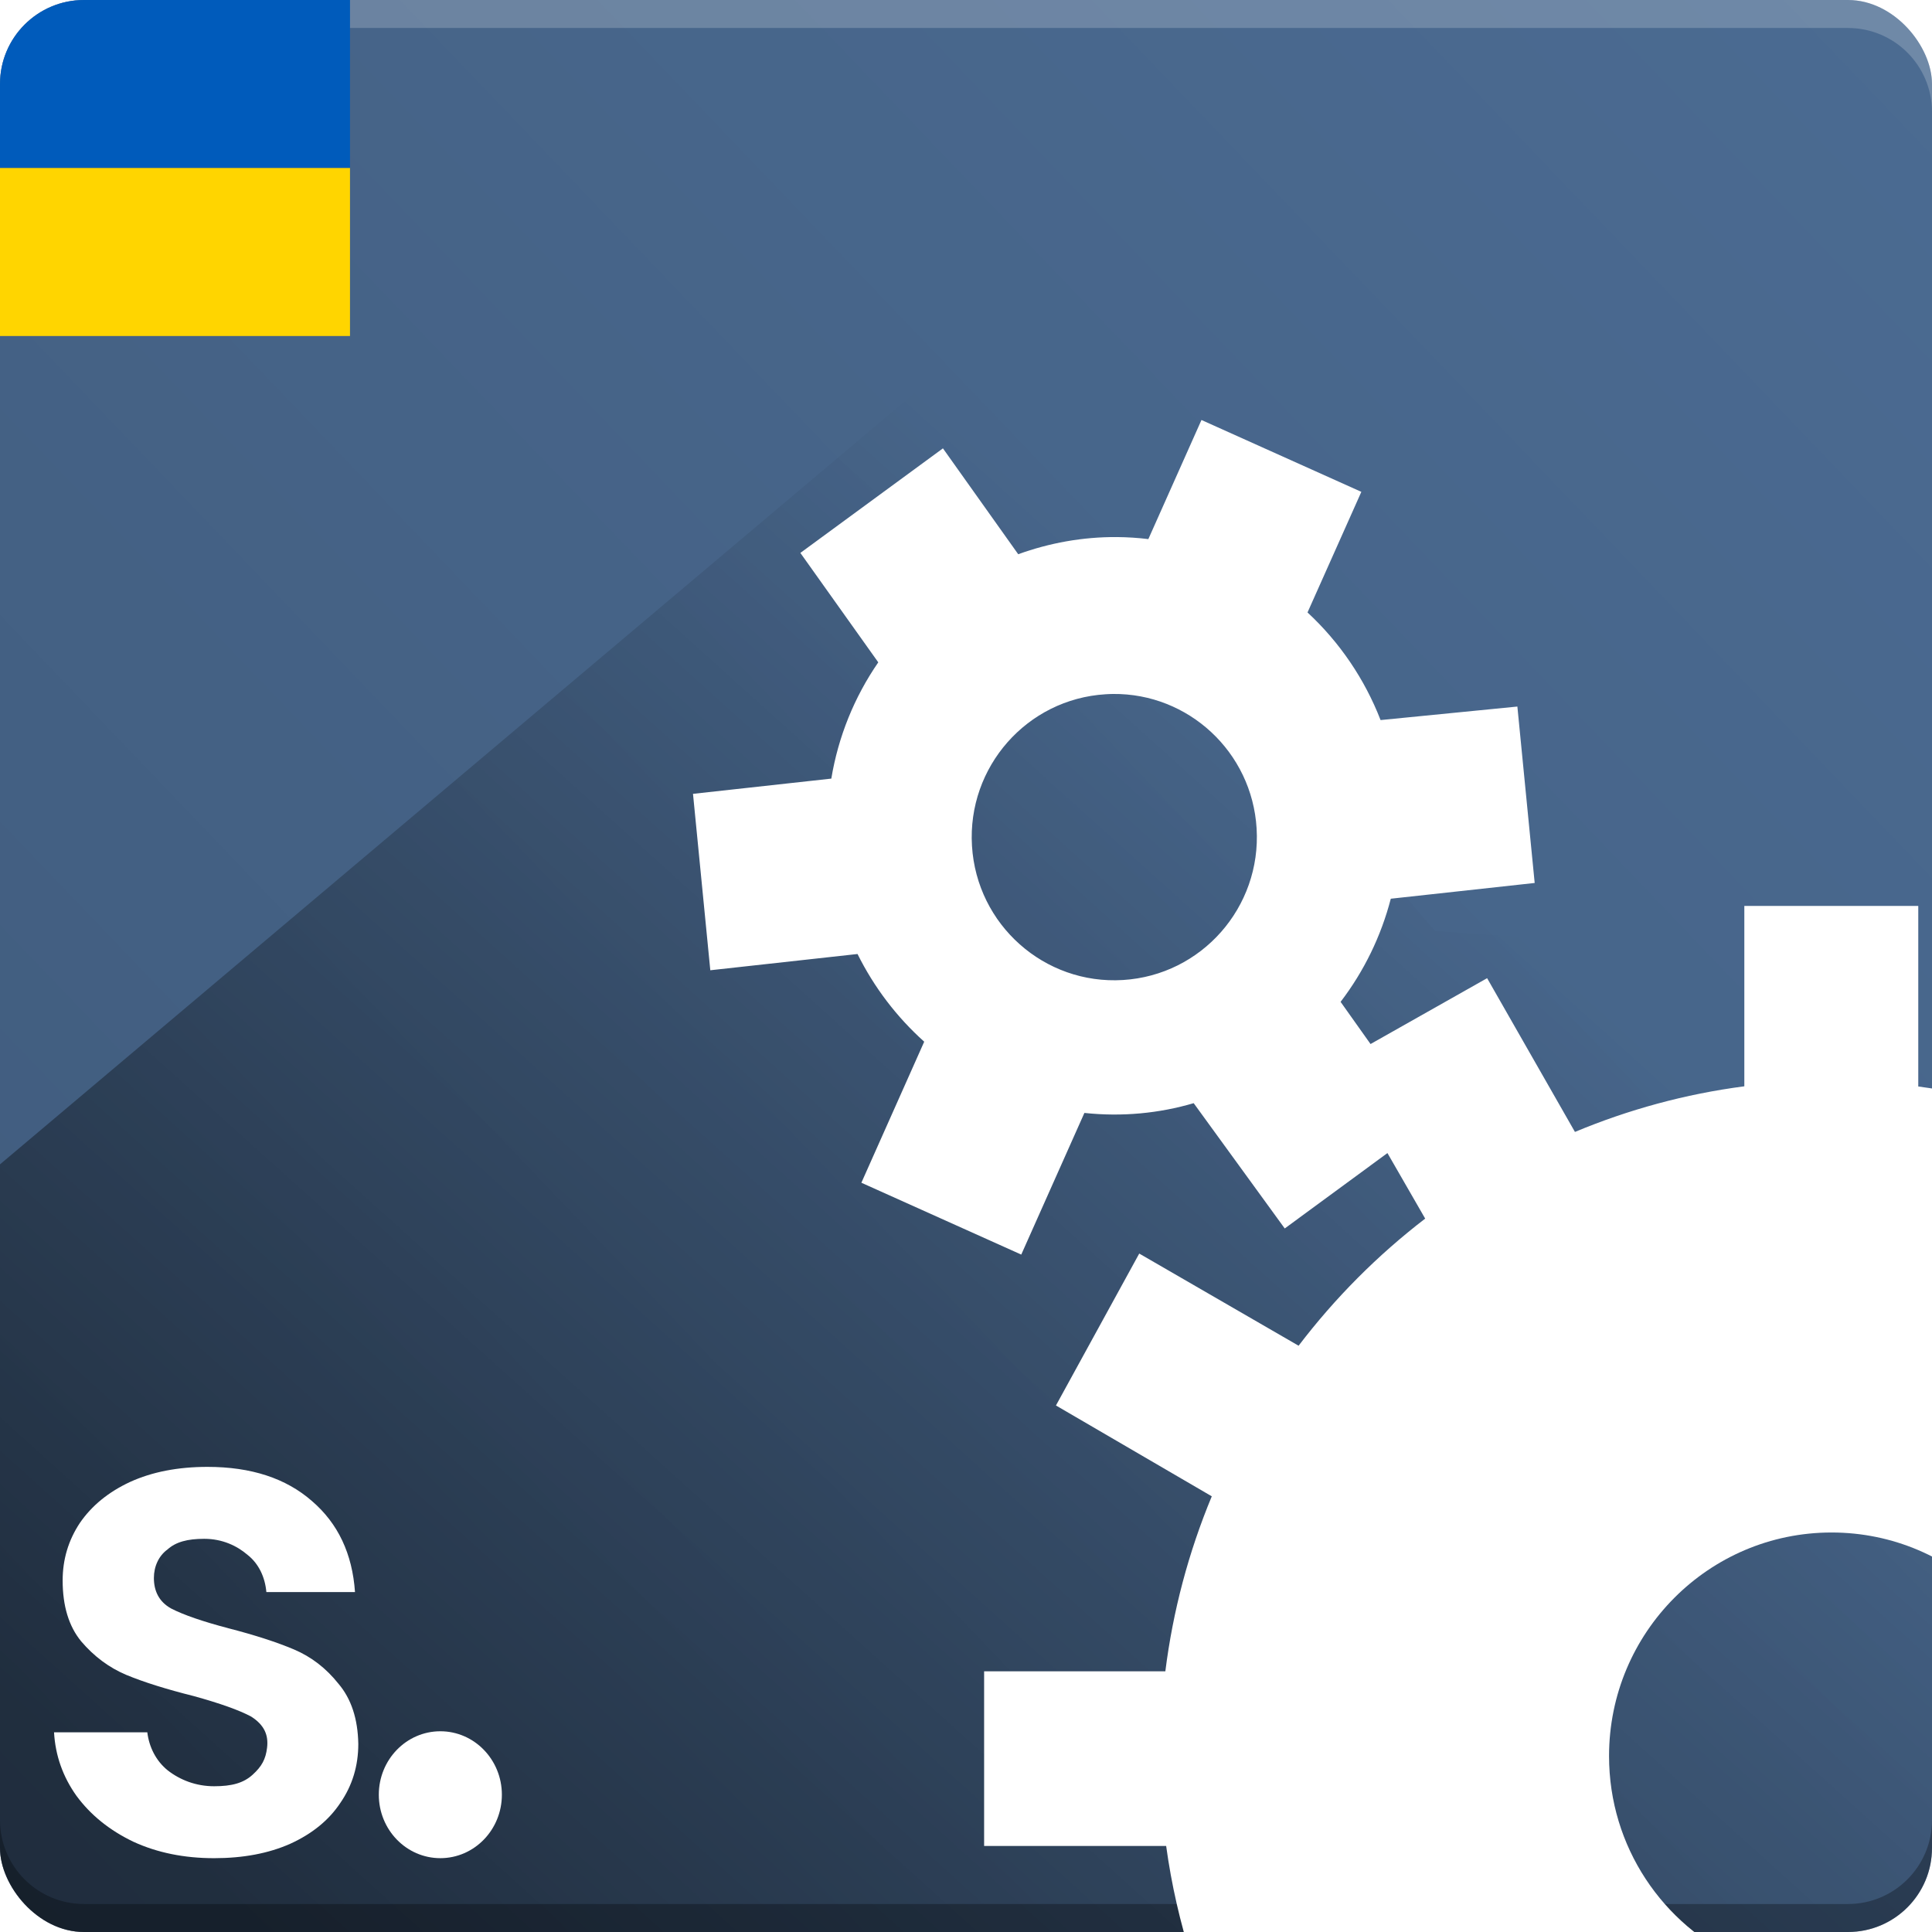 <svg width="138" height="138" viewBox="0 0 138 138" fill="none" xmlns="http://www.w3.org/2000/svg">
<g clip-path="url(#clip0_1316_2632)">
<rect width="138" height="138" fill="#4B6B92"/>
<rect width="138" height="138" fill="url(#paint0_linear_1316_2632)" fill-opacity="0.15" style="mix-blend-mode:multiply"/>
<path style="mix-blend-mode:multiply" fill-rule="evenodd" clip-rule="evenodd" d="M0 130V132C0 135.314 2.686 138 6 138H132C135.314 138 138 135.314 138 132V130C138 133.314 135.314 136 132 136H6C2.686 136 0 133.314 0 130ZM6 0C3.101 0 0.681 2.057 0.122 4.791C0.681 2.057 3.101 7.62939e-06 6 7.62939e-06L132 0C135.314 7.62939e-06 138 2.686 138 6C138 2.686 135.314 0 132 0H6Z" fill="black" fill-opacity="0.3"/>
<g style="mix-blend-mode:screen">
<path fill-rule="evenodd" clip-rule="evenodd" d="M137.936 132.881C137.51 135.777 135.014 138 132 138L6 138L132 138C135.014 138 137.51 135.777 137.936 132.881ZM1.11232e-05 8C1.14067e-05 4.686 2.686 2 6 2L132 2C135.311 2 137.995 4.681 138 7.99L138 6C138 2.686 135.314 -2.39948e-07 132 -5.3594e-07L6 -1.17907e-05C2.686 -1.20867e-05 1.15778e-05 2.686 1.12943e-05 6L1.11232e-05 8Z" fill="white" fill-opacity="0.2" style="mix-blend-mode:multiply"/>
</g>
<rect x="-1" width="26" height="12" fill="#005BBB"/>
<rect x="-1" y="12" width="26" height="12" fill="#FFD500"/>
<path d="M-33 111L67.786 26L102.5 66.5L130.392 68.432L171 147L116.183 141.376L93.573 147L-1 152.5L-33 111Z" fill="url(#paint1_linear_1316_2632)"/>
<g filter="url(#filter0_d_1316_2632)">
<path d="M85.819 28L82.025 36.507C81.279 36.416 80.528 36.368 79.777 36.362C77.33 36.346 74.953 36.782 72.73 37.588L67.352 30.025L57.169 37.494L62.734 45.311C61.018 47.796 59.873 50.632 59.38 53.615L49.5 54.703L50.736 67.304L61.252 66.143C62.429 68.515 64.046 70.641 66.015 72.407L61.527 82.481L72.947 87.613L77.457 77.495C80.153 77.783 82.795 77.524 85.263 76.798L91.767 85.747L99.103 80.362L101.799 85.043C98.398 87.655 95.358 90.708 92.757 94.123L81.374 87.54L75.425 98.391L86.556 104.88C84.894 108.877 83.778 113.082 83.239 117.379H70.294V129.856H83.297C83.676 132.62 84.298 135.345 85.154 138H124.313C118.782 135.501 114.932 129.92 114.932 123.433C114.932 114.615 122.045 107.464 130.826 107.464C139.606 107.464 146.726 114.615 146.726 123.433C146.726 129.92 142.871 135.501 137.338 138H158.5V69.358L155.797 67.87L149.415 79.026C145.458 77.325 141.287 76.174 137.019 75.607V62.709H124.595V75.593C120.362 76.145 116.308 77.261 112.496 78.852L106.223 67.87L97.896 72.574L95.757 69.561C97.431 67.371 98.65 64.866 99.342 62.194L109.62 61.069L108.384 48.468L98.612 49.434C97.477 46.507 95.692 43.878 93.394 41.747L97.239 33.132L85.819 28ZM79.495 47.569C84.884 47.513 89.426 51.709 89.758 57.171C90.1 62.809 85.826 67.657 80.211 68.001C74.596 68.345 69.769 64.058 69.427 58.419C69.085 52.782 73.353 47.934 78.967 47.59C79.143 47.58 79.321 47.57 79.495 47.569Z" fill="white"/>
</g>
<path d="M15.294 132.727C13.152 132.727 11.23 132.336 9.53 131.554C7.829 130.74 6.475 129.648 5.467 128.28C4.49 126.912 3.955 125.397 3.86 123.736H10.522C10.648 124.778 11.135 125.774 11.985 126.458C12.867 127.143 14.002 127.589 15.294 127.589C16.553 127.589 17.389 127.363 18.044 126.767C18.7 126.171 18.978 125.657 19.077 124.835C19.186 123.931 18.878 123.211 17.939 122.612C17.089 122.156 15.719 121.667 13.829 121.146C11.876 120.657 10.27 120.153 9.01 119.631C7.782 119.11 6.711 118.312 5.797 117.237C4.915 116.162 4.475 114.712 4.475 112.888C4.475 111.39 4.884 110.022 5.703 108.784C6.553 107.546 7.75 106.569 9.293 105.852C10.868 105.135 12.711 104.777 14.821 104.777C17.939 104.777 20.427 105.591 22.286 107.22C24.144 108.816 25.168 110.983 25.357 113.719H19.026C18.931 112.644 18.474 111.685 17.687 111.066C16.931 110.414 15.879 109.915 14.588 109.915C13.391 109.915 12.563 110.137 11.965 110.675C11.335 111.131 10.992 111.895 10.992 112.71C10.992 113.622 11.341 114.403 12.223 114.892C13.105 115.348 14.475 115.82 16.333 116.309C18.223 116.797 19.782 117.302 21.01 117.823C22.238 118.345 23.294 119.159 24.176 120.267C25.089 121.342 25.561 122.775 25.593 124.566C25.593 126.13 25.168 127.531 24.317 128.769C23.498 130.007 22.302 130.984 20.727 131.7C19.183 132.385 17.372 132.727 15.294 132.727Z" fill="white"/>
<ellipse cx="31.453" cy="128.194" rx="4.395" ry="4.532" fill="white"/>
</g>
<defs>
<filter id="filter0_d_1316_2632" x="49.5" y="28" width="109" height="112" filterUnits="userSpaceOnUse" color-interpolation-filters="sRGB">
<feFlood flood-opacity="0" result="BackgroundImageFix"/>
<feColorMatrix in="SourceAlpha" type="matrix" values="0 0 0 0 0 0 0 0 0 0 0 0 0 0 0 0 0 0 127 0" result="hardAlpha"/>
<feOffset dy="2"/>
<feComposite in2="hardAlpha" operator="out"/>
<feColorMatrix type="matrix" values="0 0 0 0 0 0 0 0 0 0 0 0 0 0 0 0 0 0 0.5 0"/>
<feBlend mode="normal" in2="BackgroundImageFix" result="effect1_dropShadow_1316_2632"/>
<feBlend mode="normal" in="SourceGraphic" in2="effect1_dropShadow_1316_2632" result="shape"/>
</filter>
<linearGradient id="paint0_linear_1316_2632" x1="-2.57045e-07" y1="138" x2="140.965" y2="3.098" gradientUnits="userSpaceOnUse">
<stop/>
<stop offset="1" stop-opacity="0"/>
</linearGradient>
<linearGradient id="paint1_linear_1316_2632" x1="30.243" y1="147.511" x2="105.631" y2="63.836" gradientUnits="userSpaceOnUse">
<stop stop-opacity="0.5"/>
<stop offset="1" stop-opacity="0"/>
</linearGradient>
<clipPath id="clip0_1316_2632">
<rect width="138" height="138" rx="6" fill="white"/>
</clipPath>
</defs>
</svg>
